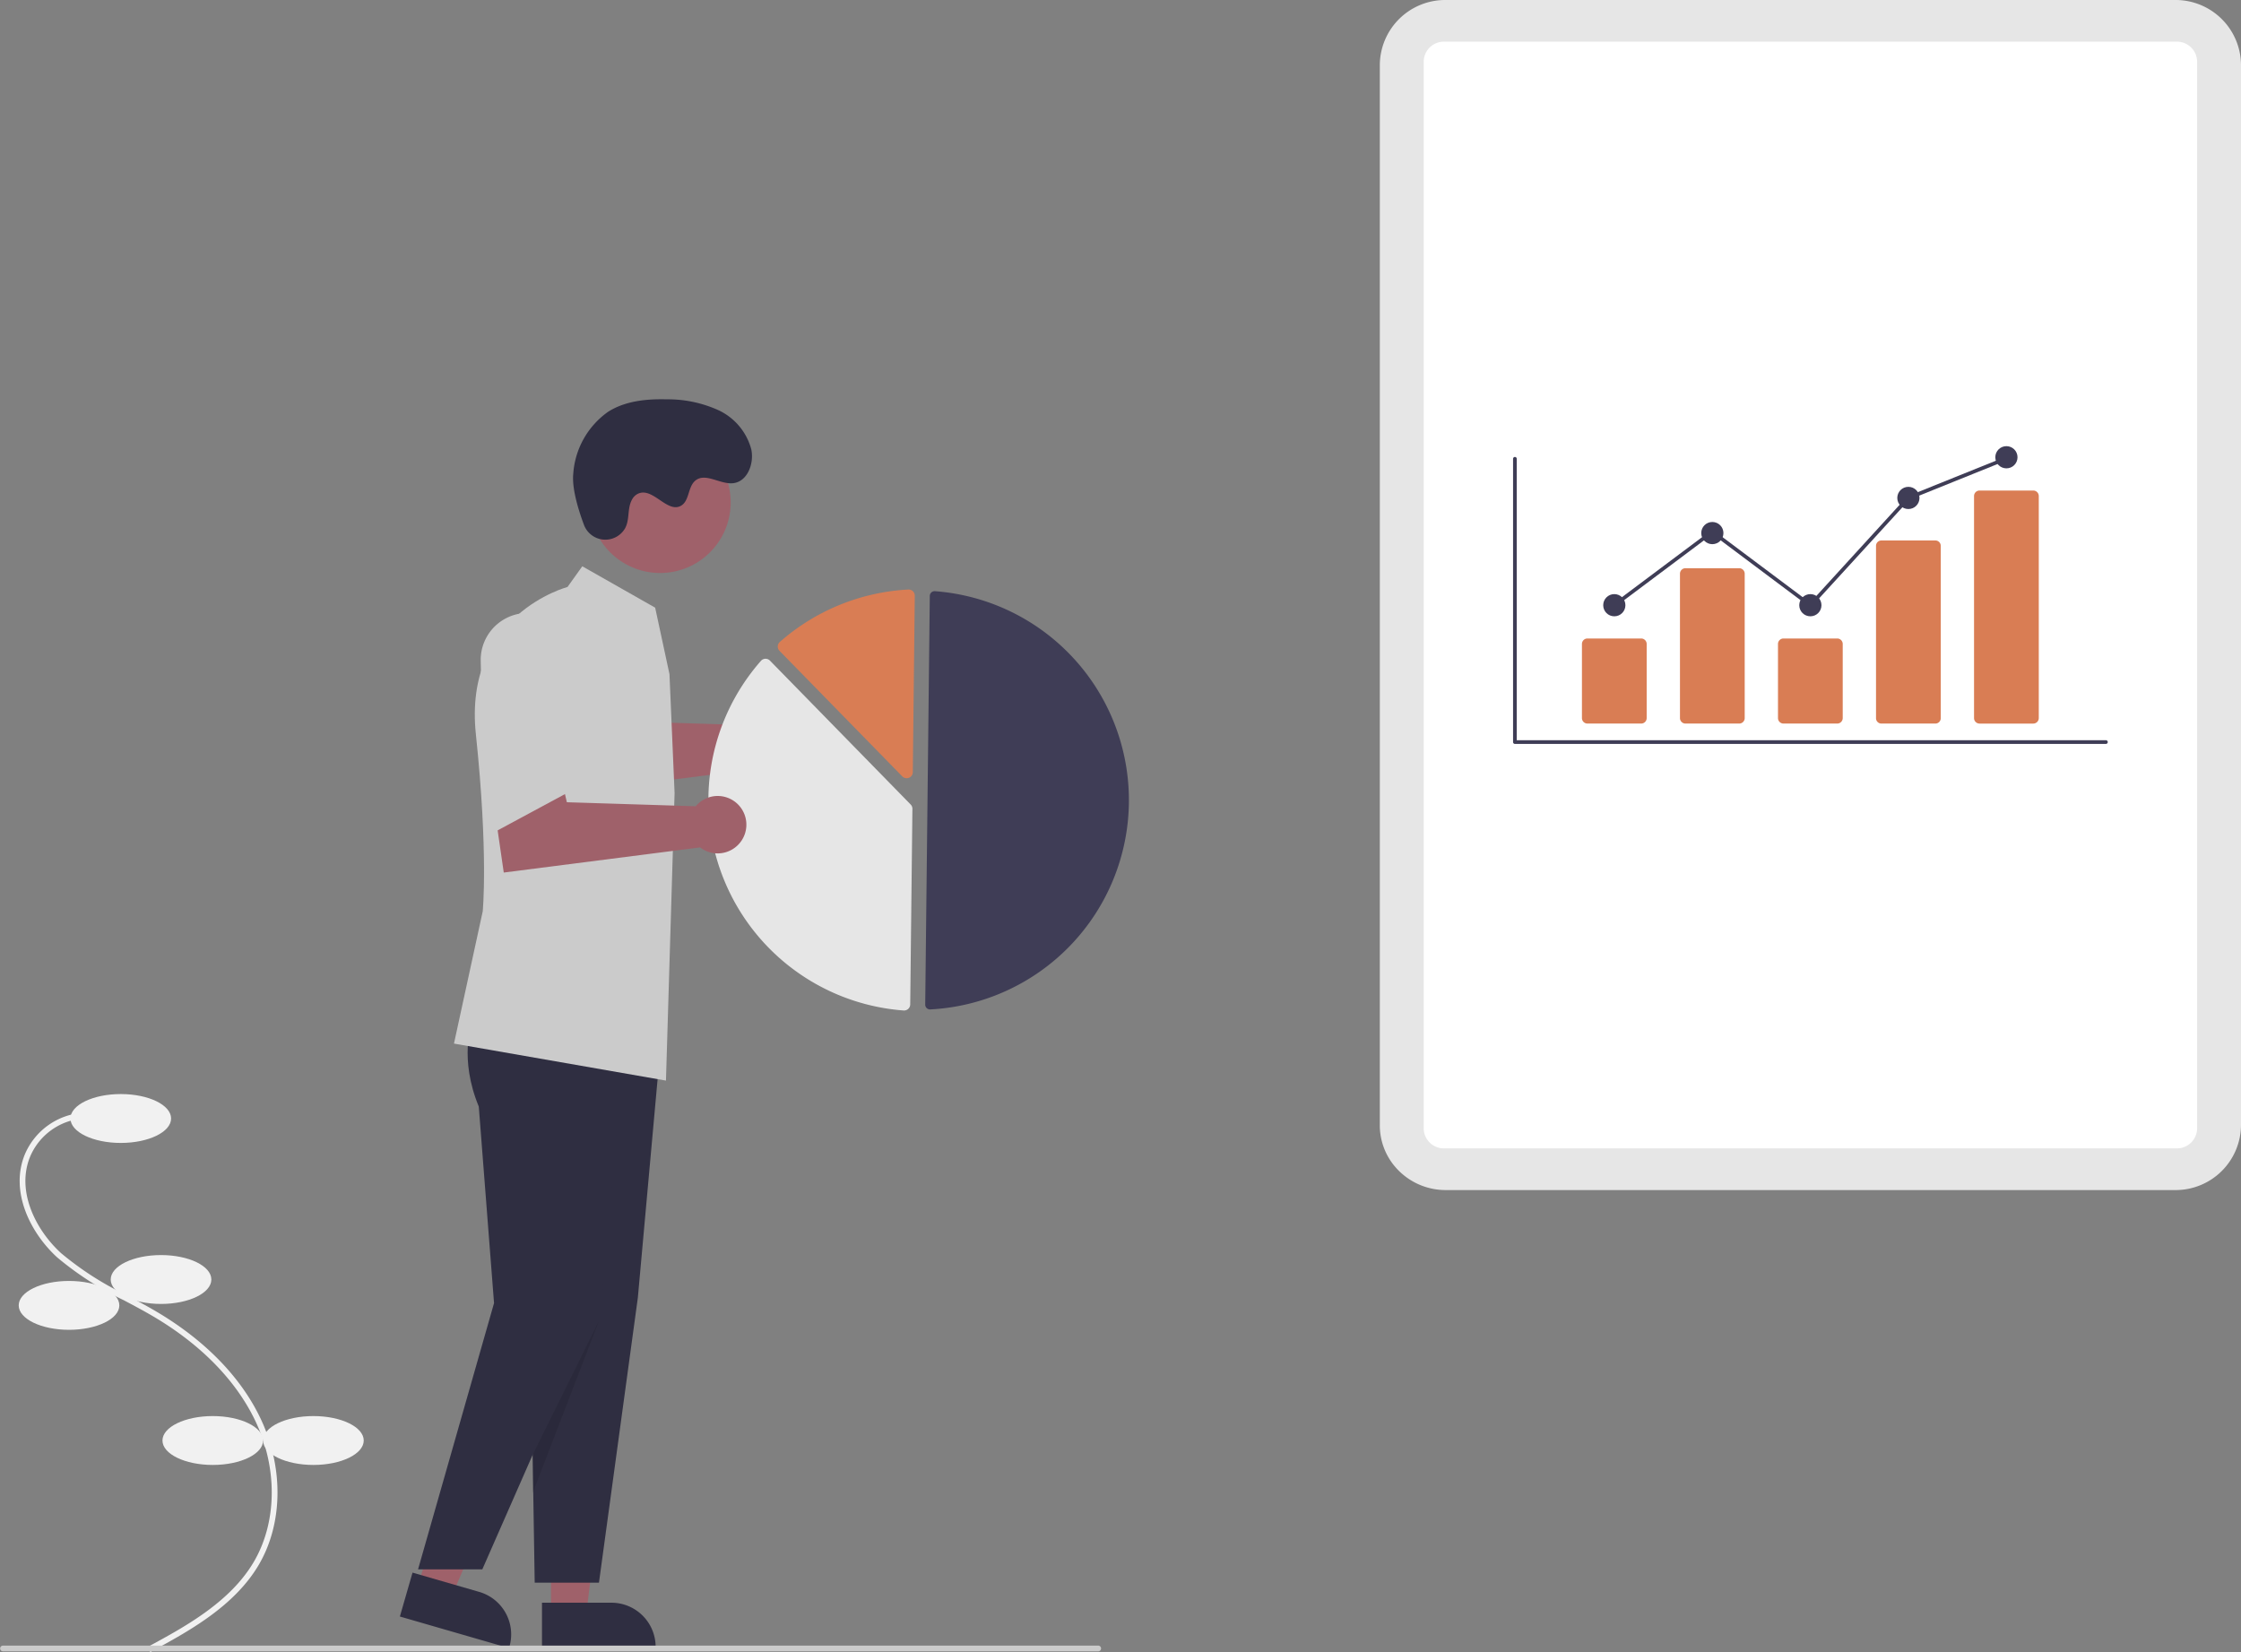 <svg xmlns="http://www.w3.org/2000/svg" width="320" height="235.91" viewBox="0 0 320 235.91">
  <rect x="0" y="0" width="320" height="235.91" fill="#808080" stroke="none"/>
  <defs>
    <style>
      .cls-1 {
        fill: #f1f1f1;
      }

      .cls-2 {
        fill: #fff;
      }

      .cls-3 {
        fill: #e6e6e6;
      }

      .cls-4 {
        fill: #3f3d56;
      }

      .cls-5 {
        fill: #d97d54;
      }

      .cls-6 {
        fill: #9f616a;
      }

      .cls-7 {
        fill: #2f2e41;
      }

      .cls-8 {
        fill: #cbcbcb;
      }

      .cls-9 {
        opacity: 0.1;
      }
    </style>
  </defs>
  <g id="undraw_Metrics_re_6g90" transform="translate(0.001 10.001)">
    <path id="Path_303" data-name="Path 303" class="cls-1" d="M235.926,614.533l-.391-.722c5.236-2.832,11.753-6.356,15.156-12.139,3.355-5.7,3.431-13.443.2-20.2-2.752-5.754-7.808-10.91-14.621-14.909-1.344-.789-2.754-1.536-4.119-2.26a45.125,45.125,0,0,1-9.519-6.119c-3.872-3.531-6.8-9.457-4.618-14.736a9.794,9.794,0,0,1,8.489-5.94l.046.82a8.975,8.975,0,0,0-7.779,5.439c-2.029,4.905.755,10.471,4.415,13.81a44.522,44.522,0,0,0,9.35,6c1.372.727,2.791,1.479,4.15,2.277,6.954,4.082,12.123,9.36,14.946,15.263,3.35,7,3.262,15.042-.23,20.975C247.88,608.069,241.252,611.654,235.926,614.533Z" transform="translate(-214.46 -388.625)"/>
    <ellipse id="Ellipse_89" data-name="Ellipse 89" class="cls-1" cx="7.185" cy="3.49" rx="7.185" ry="3.49" transform="translate(10.06 146.229)"/>
    <ellipse id="Ellipse_90" data-name="Ellipse 90" class="cls-1" cx="7.185" cy="3.49" rx="7.185" ry="3.49" transform="translate(15.808 169.221)"/>
    <ellipse id="Ellipse_91" data-name="Ellipse 91" class="cls-1" cx="7.185" cy="3.49" rx="7.185" ry="3.49" transform="translate(2.67 172.916)"/>
    <ellipse id="Ellipse_92" data-name="Ellipse 92" class="cls-1" cx="7.185" cy="3.49" rx="7.185" ry="3.49" transform="translate(23.198 192.212)"/>
    <ellipse id="Ellipse_93" data-name="Ellipse 93" class="cls-1" cx="7.185" cy="3.49" rx="7.185" ry="3.49" transform="translate(37.568 192.212)"/>
    <circle id="Ellipse_94" data-name="Ellipse 94" class="cls-2" cx="0.889" cy="0.889" r="0.889" transform="translate(249.625 2.312)"/>
    <g id="Component_65_1" data-name="Component 65 – 1" transform="translate(197.028 -10.001)">
      <path id="Path_304" data-name="Path 304" class="cls-3" d="M767.452,344.818H663.132a9.477,9.477,0,0,1-6.942-3.1,9.114,9.114,0,0,1-2.384-6.221V184.205a9.337,9.337,0,0,1,9.326-9.326h104.32a9.337,9.337,0,0,1,9.326,9.326V335.492a9.337,9.337,0,0,1-9.326,9.327Z" transform="translate(-653.806 -174.879)"/>
      <path id="Path_305" data-name="Path 305" class="cls-2" d="M778.481,349.164H673.794a2.878,2.878,0,0,1-2.875-2.875V194a2.878,2.878,0,0,1,2.875-2.875H778.481A2.878,2.878,0,0,1,781.356,194V346.289A2.878,2.878,0,0,1,778.481,349.164Z" transform="translate(-664.652 -185.176)"/>
      <path id="Path_306" data-name="Path 306" class="cls-4" d="M790.41,394.023H706.019a.264.264,0,0,1-.264-.264V353.31a.264.264,0,1,1,.528,0v40.185H790.41a.264.264,0,1,1,0,.528Z" transform="translate(-686.729 -287.792)"/>
      <path id="Path_307" data-name="Path 307" class="cls-5" d="M741.069,435.974h-7.675a.785.785,0,0,1-.784-.784V424.609a.785.785,0,0,1,.784-.784h7.676a.785.785,0,0,1,.784.784v10.581A.785.785,0,0,1,741.069,435.974Z" transform="translate(-703.748 -332.65)"/>
      <path id="Path_308" data-name="Path 308" class="cls-5" d="M779.288,418.608h-7.675a.785.785,0,0,1-.784-.784V397.208a.785.785,0,0,1,.784-.784h7.676a.785.785,0,0,1,.784.784v20.617A.785.785,0,0,1,779.288,418.608Z" transform="translate(-727.969 -315.284)"/>
      <path id="Path_309" data-name="Path 309" class="cls-5" d="M817.507,435.974h-7.676a.785.785,0,0,1-.784-.784V424.609a.785.785,0,0,1,.784-.784h7.676a.785.785,0,0,1,.784.784v10.581A.785.785,0,0,1,817.507,435.974Z" transform="translate(-752.191 -332.65)"/>
      <path id="Path_310" data-name="Path 310" class="cls-5" d="M855.726,411.753H848.05a.768.768,0,0,1-.784-.748v-24.65a.768.768,0,0,1,.784-.748h7.676a.768.768,0,0,1,.784.748V411A.768.768,0,0,1,855.726,411.753Z" transform="translate(-776.412 -308.428)"/>
      <path id="Path_311" data-name="Path 311" class="cls-5" d="M893.945,399.414h-7.676a.785.785,0,0,1-.784-.784v-31.71a.785.785,0,0,1,.784-.784h7.676a.785.785,0,0,1,.784.784v31.71A.785.785,0,0,1,893.945,399.414Z" transform="translate(-800.634 -296.088)"/>
      <circle id="Ellipse_95" data-name="Ellipse 95" class="cls-4" cx="1.585" cy="1.585" r="1.585" transform="translate(31.899 84.838)"/>
      <circle id="Ellipse_96" data-name="Ellipse 96" class="cls-4" cx="1.585" cy="1.585" r="1.585" transform="translate(45.896 74.538)"/>
      <circle id="Ellipse_97" data-name="Ellipse 97" class="cls-4" cx="1.585" cy="1.585" r="1.585" transform="translate(59.894 84.838)"/>
      <circle id="Ellipse_98" data-name="Ellipse 98" class="cls-4" cx="1.585" cy="1.585" r="1.585" transform="translate(73.891 69.52)"/>
      <circle id="Ellipse_99" data-name="Ellipse 99" class="cls-4" cx="1.585" cy="1.585" r="1.585" transform="translate(87.889 63.71)"/>
      <path id="Path_312" data-name="Path 312" class="cls-4" d="M562.55,199.631l-14.031-10.509L534.68,199.488l-.317-.423,14.156-10.6,13.964,10.46,13.876-15.186.056-.023,14-5.64.2.49-13.942,5.618Z" transform="translate(-501.038 -112.854)"/>
    </g>
    <path id="Path_313" data-name="Path 313" class="cls-6" d="M439.427,396.2a4.1,4.1,0,0,0-3.147,1.471l-18.4-.575-.72-3.1-9.521,4.646,1.232,8.494,28.038-3.59a4.1,4.1,0,1,0,2.516-7.345Z" transform="translate(-326.675 -304.034)"/>
    <path id="Path_314" data-name="Path 314" class="cls-6" d="M191.626,509.212h5.033l2.395-19.415h-7.429Z" transform="translate(-112.951 -288.704)"/>
    <path id="Path_315" data-name="Path 315" class="cls-7" d="M398.933,707.961h9.913a6.317,6.317,0,0,1,6.317,6.317v.206h-16.23Z" transform="translate(-321.542 -489.097)"/>
    <path id="Path_316" data-name="Path 316" class="cls-6" d="M145.367,500.558l4.836,1.4,7.691-17.987-7.137-2.062Z" transform="translate(-85.685 -284.053)"/>
    <path id="Path_317" data-name="Path 317" class="cls-7" d="M351.307,697.5l9.523,2.752h0a6.318,6.318,0,0,1,4.315,7.823l-.057.2L349.5,703.768Z" transform="translate(-292.402 -482.932)"/>
    <path id="Path_318" data-name="Path 318" class="cls-7" d="M386.2,506.627s-1.79,5,1.034,11.81l2.179,28.069.645,39.92h9.176l5.553-40.7,3.335-36.9Z" transform="translate(-313.707 -370.424)"/>
    <path id="Path_319" data-name="Path 319" class="cls-7" d="M363.468,506.627s-1.79,5,1.034,11.81l2.179,28.069-10.851,38.02h9.176l17.049-38.8,3.335-36.9Z" transform="translate(-296.136 -370.424)"/>
    <circle id="Ellipse_100" data-name="Ellipse 100" class="cls-6" cx="10.084" cy="10.084" r="10.084" transform="translate(84.168 51.655)"/>
    <path id="Path_320" data-name="Path 320" class="cls-8" d="M399.1,362.887l-2.044-9.495-10.405-5.908-2.11,2.954s-14.889,3.913-13.088,21.009.98,25.308.98,25.308l-4.106,18.886s1.264.217,30.271,5.284l1.232-41.056Z" transform="translate(-303.504 -276.619)"/>
    <path id="Path_321" data-name="Path 321" class="cls-9" d="M194.7,435.17l-9.449,19.087v5.471Z" transform="translate(-109.194 -256.505)"/>
    <path id="Path_322" data-name="Path 322" class="cls-7" d="M411.289,307.311a3.257,3.257,0,0,0,5.883.5,3.3,3.3,0,0,0,.243-.591c.352-1.167.13-2.453.78-3.57a1.885,1.885,0,0,1,.659-.681c2.158-1.273,4.282,2.766,6.289,1.636,1.23-.693.967-2.7,2.062-3.6,1.445-1.177,3.533.576,5.386.376,2.062-.223,3.037-2.835,2.589-4.859a8.623,8.623,0,0,0-4.745-5.595,17.539,17.539,0,0,0-7.371-1.523c-2.873-.071-5.878.234-8.307,1.769A11.815,11.815,0,0,0,409.77,300C409.545,302.11,410.5,305.208,411.289,307.311Z" transform="translate(-327.91 -242.382)"/>
    <path id="Path_323" data-name="Path 323" class="cls-4" d="M532.9,415.864h.044a29.924,29.924,0,0,0,.67-59.724.683.683,0,0,0-.517.179.676.676,0,0,0-.221.495l-.654,58.36a.685.685,0,0,0,.677.691Z" transform="translate(-400.108 -281.72)"/>
    <path id="Path_324" data-name="Path 324" class="cls-3" d="M464.979,379.647a.882.882,0,0,1,.619.264l20.091,20.547a.872.872,0,0,1,.25.623l-.313,27.925a.869.869,0,0,1-.284.636.882.882,0,0,1-.663.23,30.12,30.12,0,0,1-20.369-49.927.882.882,0,0,1,.637-.3Z" transform="translate(-355.654 -295.577)"/>
    <path id="Path_325" data-name="Path 325" class="cls-5" d="M499.627,355.561a.885.885,0,0,1,.6.246.869.869,0,0,1,.27.643l-.282,25.2a.877.877,0,0,1-1.5.6L481.18,364.32a.879.879,0,0,1,.015-1.243l.033-.03a30.182,30.182,0,0,1,18.346-7.484Z" transform="translate(-369.873 -281.38)"/>
    <path id="Path_326" data-name="Path 326" class="cls-6" d="M414.428,424.2a4.1,4.1,0,0,0-3.147,1.471l-18.4-.575-.72-3.1-9.521,4.646,1.232,8.494,28.038-3.59a4.1,4.1,0,1,0,2.516-7.345Z" transform="translate(-311.939 -320.538)"/>
    <path id="Path_327" data-name="Path 327" class="cls-8" d="M378.129,395.785l-.511-25.3a6.7,6.7,0,1,1,13.4-.136v18.493Z" transform="translate(-308.977 -286.184)"/>
    <path id="Path_328" data-name="Path 328" class="cls-8" d="M367.268,723.7H210.843a.411.411,0,0,1,0-.821H367.268a.411.411,0,0,1,0,.821Z" transform="translate(-210.433 -497.891)"/>
  </g>
</svg>
